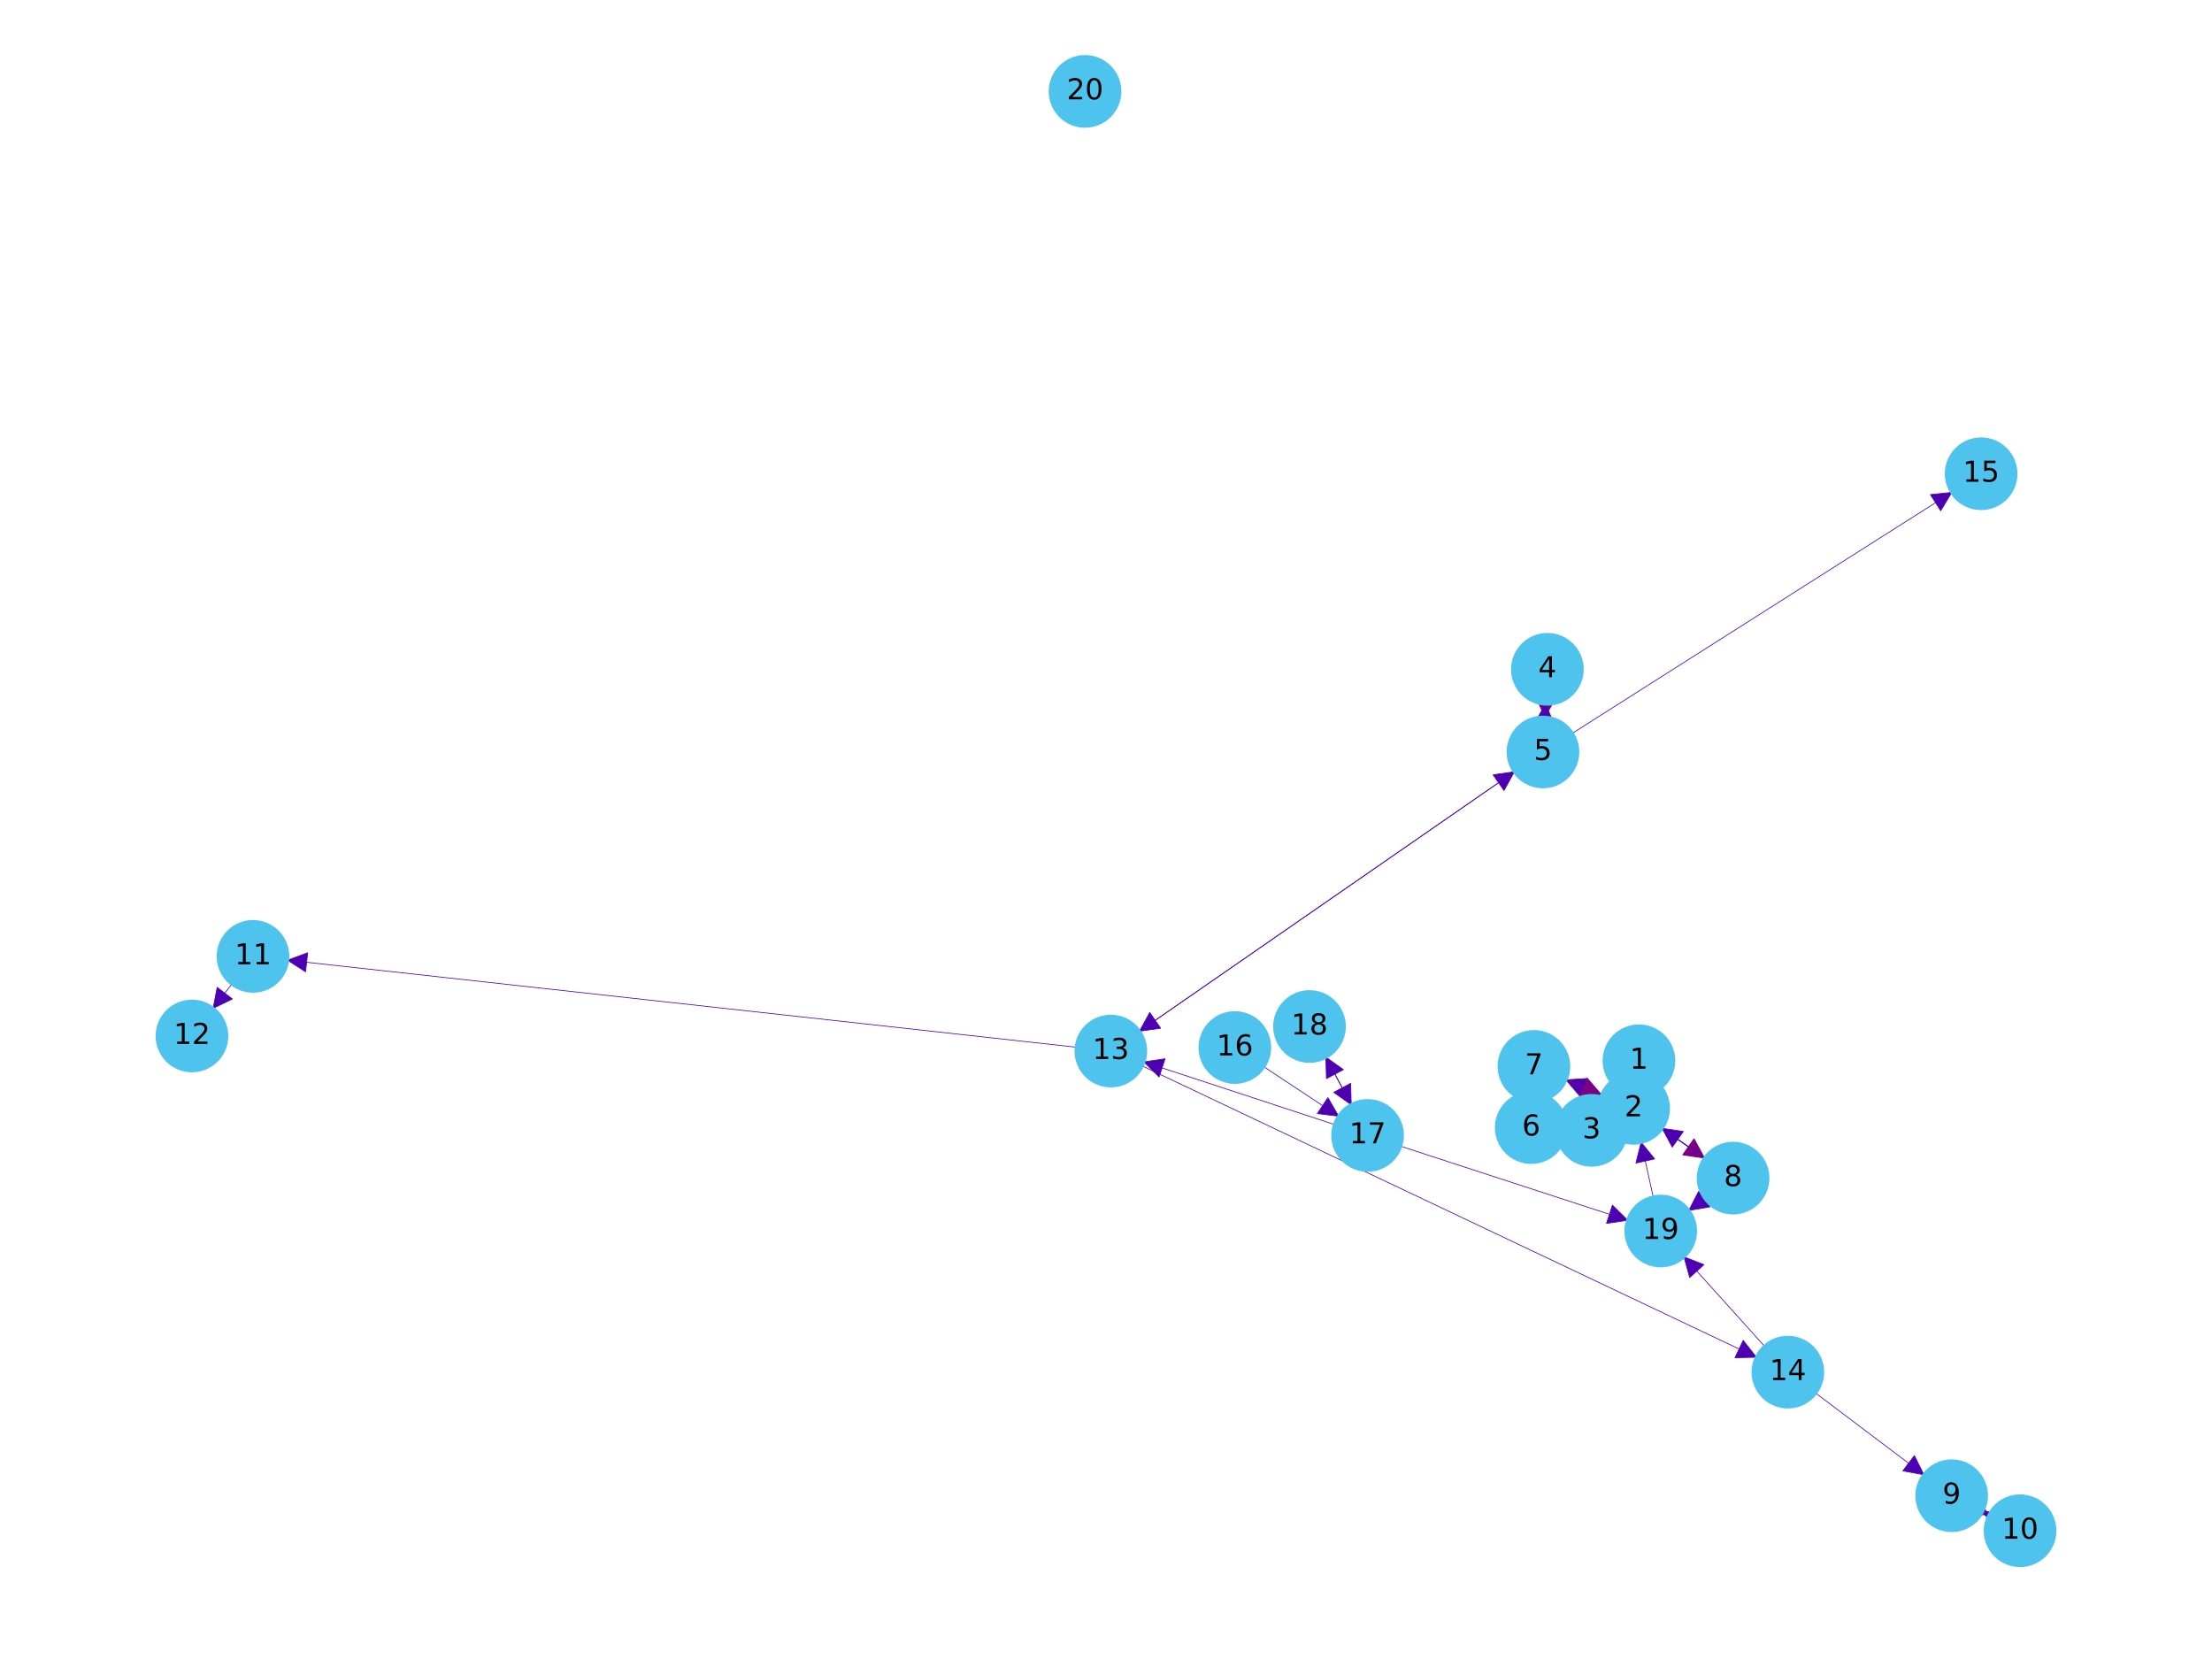 <!DOCTYPE svg  PUBLIC '-//W3C//DTD SVG 1.1//EN'  'http://www.w3.org/Graphics/SVG/1.1/DTD/svg11.dtd'>
<svg width="460.8pt" height="345.6pt" version="1.1" viewBox="0 0 460.8 345.6" xmlns="http://www.w3.org/2000/svg" xmlns:xlink="http://www.w3.org/1999/xlink"><defs><style type="text/css">*{stroke-linecap:butt;stroke-linejoin:round;}</style></defs><path d="m0 345.6h460.8v-345.6h-460.8z" fill="#fff"/><g stroke="#f00" stroke-linecap="round" stroke-width="2"><path d="m341.42 220.98q-0.161 1.445-0.074 0.668" clip-path="url(#a)" fill="none"/><path d="m343.78 217.89-2.43 3.754-1.545-4.197 3.975 0.443z" clip-path="url(#a)" fill="#f00"/></g><g stroke="#d80027" stroke-linecap="round" stroke-width="1.69"><path d="m340.32 230.89q0.161-1.445 0.113-1.012" clip-path="url(#a)" fill="none"/><path d="m338 233.63 2.43-3.754 1.545 4.197-3.975-0.443z" clip-path="url(#a)" fill="#d80027"/></g><g stroke="#d80027" stroke-linecap="round" stroke-width="1.69"><path d="m340.32 230.89q-1.253 0.654-0.83 0.434" clip-path="url(#a)" fill="none"/><path d="m343.96 231.25-4.471 0.079 2.62-3.624 1.851 3.546z" clip-path="url(#a)" fill="#d80027"/></g><g stroke="#4d00b2" stroke-linecap="round" stroke-width=".151"><path d="m340.32 230.89q-7.13-3.001-14.105-5.936" clip-path="url(#a)" fill="none"/><path d="m329.12 228.35-2.911-3.395 4.463-0.292-1.552 3.687z" clip-path="url(#a)" fill="#4d00b2"/></g><g stroke="#7a0085" stroke-linecap="round" stroke-width=".239"><path d="m340.32 230.89q7.463 5.236 14.707 10.318" clip-path="url(#a)" fill="none"/><path d="m352.9 237.28 2.126 3.935-4.423-0.66 2.297-3.275z" clip-path="url(#a)" fill="#7a0085"/></g><g stroke="#4d00b2" stroke-linecap="round" stroke-width=".151"><path d="m331.55 235.47q2.947-4.326 5.8-8.513" clip-path="url(#a)" fill="none"/><path d="m333.44 229.14 3.905-2.179-0.599 4.432-3.306-2.252z" clip-path="url(#a)" fill="#4d00b2"/></g><g stroke="#b2004d" stroke-linecap="round" stroke-width=".349"><path d="m331.55 235.47q1.253-0.654 2.159-1.127" clip-path="url(#a)" fill="none"/><path d="m329.24 234.42 4.471-0.079-2.62 3.624-1.851-3.546z" clip-path="url(#a)" fill="#b2004d"/></g><g stroke="#7a0085" stroke-linecap="round" stroke-width=".239"><path d="m331.55 235.47q-2.75-0.126-5.234-0.24" clip-path="url(#a)" fill="none"/><path d="m330.22 237.41-3.904-2.181 4.088-1.815-0.183 3.996z" clip-path="url(#a)" fill="#7a0085"/></g><g stroke="#7a0085" stroke-linecap="round" stroke-width=".239"><path d="m322.35 139.43q-0.272 5.082-0.53 9.897" clip-path="url(#a)" fill="none"/><path d="m324.03 145.44-2.211 3.887-1.783-4.101 3.994 0.214z" clip-path="url(#a)" fill="#7a0085"/></g><g stroke="#4d00b2" stroke-linecap="round" stroke-width=".151"><path d="m321.42 156.65q0.272-5.082 0.535-9.995" clip-path="url(#a)" fill="none"/><path d="m319.75 150.54 2.211-3.887 1.783 4.101-3.994-0.214z" clip-path="url(#a)" fill="#4d00b2"/></g><g stroke="#4d00b2" stroke-linecap="round" stroke-width=".151"><path d="m321.42 156.65q-42.098 29.139-84.059 58.182" clip-path="url(#a)" fill="none"/><path d="m241.79 214.2-4.427 0.632 2.151-3.921 2.276 3.289z" clip-path="url(#a)" fill="#4d00b2"/></g><g stroke="#4d00b2" stroke-linecap="round" stroke-width=".151"><path d="m321.42 156.65q42.655-27.084 85.167-54.079" clip-path="url(#a)" fill="none"/><path d="m402.14 103.03 4.449-0.456-2.305 3.833-2.144-3.377z" clip-path="url(#a)" fill="#4d00b2"/></g><g stroke="#4d00b2" stroke-linecap="round" stroke-width=".151"><path d="m318.98 234.89q7.193-1.349 14.22-2.668" clip-path="url(#a)" fill="none"/><path d="m328.9 231 4.3 1.228-3.563 2.703-0.738-3.931z" clip-path="url(#a)" fill="#4d00b2"/></g><g stroke="#7a0085" stroke-linecap="round" stroke-width=".239"><path d="m318.98 234.89q2.75 0.126 5.234 0.24" clip-path="url(#a)" fill="none"/><path d="m320.31 232.95 3.904 2.181-4.088 1.815 0.183-3.996z" clip-path="url(#a)" fill="#7a0085"/></g><g stroke="#7a0085" stroke-linecap="round" stroke-width=".239"><path d="m318.98 234.89q0.125-2.84 0.239-5.413" clip-path="url(#a)" fill="none"/><path d="m317.05 233.39 2.174-3.908 1.822 4.084-3.996-0.176z" clip-path="url(#a)" fill="#7a0085"/></g><g stroke="#7a0085" stroke-linecap="round" stroke-width=".239"><path d="m319.54 222.15q7.13 3.001 14.014 5.898" clip-path="url(#a)" fill="none"/><path d="m330.65 224.65 2.911 3.395-4.463 0.292 1.552-3.687z" clip-path="url(#a)" fill="#7a0085"/></g><g stroke="#4d00b2" stroke-linecap="round" stroke-width=".151"><path d="m319.54 222.15q-0.125 2.84-0.243 5.511" clip-path="url(#a)" fill="none"/><path d="m321.47 223.75-2.174 3.908-1.822-4.084 3.996 0.176z" clip-path="url(#a)" fill="#4d00b2"/></g><g stroke="#4d00b2" stroke-linecap="round" stroke-width=".151"><path d="m361.03 245.42q-7.463-5.236-14.788-10.375" clip-path="url(#a)" fill="none"/><path d="m348.37 238.98-2.126-3.935 4.423 0.66-2.297 3.275z" clip-path="url(#a)" fill="#4d00b2"/></g><g stroke="#4d00b2" stroke-linecap="round" stroke-width=".151"><path d="m361.03 245.42q-4.683 3.423-9.23 6.746" clip-path="url(#a)" fill="none"/><path d="m356.21 251.42-4.41 0.746 2.049-3.975 2.36 3.229z" clip-path="url(#a)" fill="#4d00b2"/></g><g stroke="#7a0085" stroke-linecap="round" stroke-width=".239"><path d="m406.57 311.59q3.978 2.037 7.718 3.952" clip-path="url(#a)" fill="none"/><path d="m411.63 311.93 2.649 3.603-4.472-0.043 1.823-3.56z" clip-path="url(#a)" fill="#7a0085"/></g><g stroke="#4d00b2" stroke-linecap="round" stroke-width=".151"><path d="m420.81 318.88q-3.978-2.037-7.805-3.997" clip-path="url(#a)" fill="none"/><path d="m415.66 318.49-2.649-3.603 4.472 0.043-1.823 3.56z" clip-path="url(#a)" fill="#4d00b2"/></g><g stroke="#4d00b2" stroke-linecap="round" stroke-width=".151"><path d="m52.708 199.23q-4.209 5.486-8.316 10.838" clip-path="url(#a)" fill="none"/><path d="m48.414 208.11-4.022 1.956 0.848-4.391 3.174 2.435z" clip-path="url(#a)" fill="#4d00b2"/></g><g stroke="#4d00b2" stroke-linecap="round" stroke-width=".151"><path d="m231.41 218.95q42.098-29.139 84.059-58.182" clip-path="url(#a)" fill="none"/><path d="m311.04 161.4 4.427-0.632-2.151 3.921-2.276-3.289z" clip-path="url(#a)" fill="#4d00b2"/></g><g stroke="#4d00b2" stroke-linecap="round" stroke-width=".151"><path d="m231.41 218.95q-85.839-9.473-171.51-18.927" clip-path="url(#a)" fill="none"/><path d="m63.659 202.45-3.756-2.427 4.195-1.549-0.439 3.976z" clip-path="url(#a)" fill="#4d00b2"/></g><g stroke="#4d00b2" stroke-linecap="round" stroke-width=".151"><path d="m231.41 218.95q67.32 31.928 134.49 63.785" clip-path="url(#a)" fill="none"/><path d="m363.14 279.22 2.757 3.521-4.471 0.093 1.714-3.614z" clip-path="url(#a)" fill="#4d00b2"/></g><g stroke="#4d00b2" stroke-linecap="round" stroke-width=".151"><path d="m372.44 285.84q14.238 10.742 28.341 21.383" clip-path="url(#a)" fill="none"/><path d="m398.8 303.22 1.989 4.006-4.398-0.813 2.409-3.193z" clip-path="url(#a)" fill="#4d00b2"/></g><g stroke="#4d00b2" stroke-linecap="round" stroke-width=".151"><path d="m372.44 285.84q-10.878-12.075-21.643-24.025" clip-path="url(#a)" fill="none"/><path d="m351.99 266.13-1.191-4.311 4.163 1.633-2.972 2.677z" clip-path="url(#a)" fill="#4d00b2"/></g><g stroke="#4d00b2" stroke-linecap="round" stroke-width=".151"><path d="m257.24 218.22q10.878 7.202 21.615 14.312" clip-path="url(#a)" fill="none"/><path d="m276.63 228.65 2.231 3.876-4.439-0.541 2.208-3.335z" clip-path="url(#a)" fill="#4d00b2"/></g><g stroke="#4d00b2" stroke-linecap="round" stroke-width=".151"><path d="m284.89 236.53q-23.384-7.684-46.608-15.315" clip-path="url(#a)" fill="none"/><path d="m241.46 224.36-3.176-3.149 4.424-0.651-1.249 3.8z" clip-path="url(#a)" fill="#4d00b2"/></g><g stroke="#4d00b2" stroke-linecap="round" stroke-width=".151"><path d="m284.89 236.53q-4.387-8.224-8.694-16.299" clip-path="url(#a)" fill="none"/><path d="m276.32 224.7-0.118-4.471 3.647 2.588-3.529 1.883z" clip-path="url(#a)" fill="#4d00b2"/></g><g stroke="#4d00b2" stroke-linecap="round" stroke-width=".151"><path d="m284.89 236.53q27.172 8.861 54.184 17.67" clip-path="url(#a)" fill="none"/><path d="m335.9 251.06 3.183 3.142-4.423 0.661 1.24-3.803z" clip-path="url(#a)" fill="#4d00b2"/></g><g stroke="#4d00b2" stroke-linecap="round" stroke-width=".151"><path d="m272.79 213.84q4.387 8.224 8.694 16.299" clip-path="url(#a)" fill="none"/><path d="m281.37 225.67 0.118 4.471-3.647-2.588 3.529-1.883z" clip-path="url(#a)" fill="#4d00b2"/></g><g stroke="#4d00b2" stroke-linecap="round" stroke-width=".151"><path d="m345.96 256.44q-2.058-9.324-4.08-18.483" clip-path="url(#a)" fill="none"/><path d="m340.79 242.29 1.091-4.337 2.815 3.475-3.906 0.862z" clip-path="url(#a)" fill="#4d00b2"/></g><defs><path id="b" d="m0 7.071c1.875 0 3.674-0.745 5-2.071 1.326-1.326 2.071-3.125 2.071-5s-0.745-3.674-2.071-5c-1.326-1.326-3.125-2.071-5-2.071s-3.674 0.745-5 2.071c-1.326 1.326-2.071 3.125-2.071 5s0.745 3.674 2.071 5c1.326 1.326 3.125 2.071 5 2.071z"/></defs><g clip-path="url(#a)"><use x="341.422" y="220.978" fill="#4ec3ed" stroke="#4ec3ed" xlink:href="#b"/></g><g clip-path="url(#a)"><use x="340.319" y="230.892" fill="#4ec3ed" stroke="#4ec3ed" xlink:href="#b"/></g><g clip-path="url(#a)"><use x="331.547" y="235.472" fill="#4ec3ed" stroke="#4ec3ed" xlink:href="#b"/></g><g clip-path="url(#a)"><use x="322.347" y="139.427" fill="#4ec3ed" stroke="#4ec3ed" xlink:href="#b"/></g><g clip-path="url(#a)"><use x="321.425" y="156.65" fill="#4ec3ed" stroke="#4ec3ed" xlink:href="#b"/></g><g clip-path="url(#a)"><use x="318.982" y="234.895" fill="#4ec3ed" stroke="#4ec3ed" xlink:href="#b"/></g><g clip-path="url(#a)"><use x="319.543" y="222.148" fill="#4ec3ed" stroke="#4ec3ed" xlink:href="#b"/></g><g clip-path="url(#a)"><use x="361.032" y="245.424" fill="#4ec3ed" stroke="#4ec3ed" xlink:href="#b"/></g><g clip-path="url(#a)"><use x="406.566" y="311.585" fill="#4ec3ed" stroke="#4ec3ed" xlink:href="#b"/></g><g clip-path="url(#a)"><use x="420.813" y="318.881" fill="#4ec3ed" stroke="#4ec3ed" xlink:href="#b"/></g><g clip-path="url(#a)"><use x="52.708" y="199.232" fill="#4ec3ed" stroke="#4ec3ed" xlink:href="#b"/></g><g clip-path="url(#a)"><use x="39.987" y="215.812" fill="#4ec3ed" stroke="#4ec3ed" xlink:href="#b"/></g><g clip-path="url(#a)"><use x="231.412" y="218.953" fill="#4ec3ed" stroke="#4ec3ed" xlink:href="#b"/></g><g clip-path="url(#a)"><use x="372.444" y="285.842" fill="#4ec3ed" stroke="#4ec3ed" xlink:href="#b"/></g><g clip-path="url(#a)"><use x="412.703" y="98.691" fill="#4ec3ed" stroke="#4ec3ed" xlink:href="#b"/></g><g clip-path="url(#a)"><use x="257.242" y="218.218" fill="#4ec3ed" stroke="#4ec3ed" xlink:href="#b"/></g><g clip-path="url(#a)"><use x="284.894" y="236.527" fill="#4ec3ed" stroke="#4ec3ed" xlink:href="#b"/></g><g clip-path="url(#a)"><use x="272.792" y="213.84" fill="#4ec3ed" stroke="#4ec3ed" xlink:href="#b"/></g><g clip-path="url(#a)"><use x="345.959" y="256.441" fill="#4ec3ed" stroke="#4ec3ed" xlink:href="#b"/></g><g clip-path="url(#a)"><use x="226.033" y="19.04" fill="#4ec3ed" stroke="#4ec3ed" xlink:href="#b"/></g><g clip-path="url(#a)"><defs><path id="c" d="m12.406 8.297h16.109v55.625l-17.531-3.516v8.984l17.438 3.516h9.859v-64.609h16.109v-8.297h-41.984z"/></defs><g transform="translate(339.51 222.63) scale(.06 -.06)"><use xlink:href="#c"/></g></g><g clip-path="url(#a)"><defs><path id="d" d="m19.188 8.297h34.422v-8.297h-46.281v8.297q5.609 5.812 15.297 15.594 9.703 9.797 12.188 12.641 4.734 5.312 6.609 9 1.891 3.688 1.891 7.25 0 5.812-4.078 9.469-4.078 3.672-10.625 3.672-4.641 0-9.797-1.609-5.141-1.609-11-4.891v9.969q5.953 2.391 11.125 3.609 5.188 1.219 9.484 1.219 11.328 0 18.062-5.672 6.734-5.656 6.734-15.125 0-4.5-1.688-8.531-1.672-4.016-6.125-9.484-1.219-1.422-7.766-8.188-6.531-6.766-18.453-18.922z"/></defs><g transform="translate(338.41 232.55) scale(.06 -.06)"><use xlink:href="#d"/></g></g><g clip-path="url(#a)"><defs><path id="k" d="m40.578 39.312q7.078-1.516 11.047-6.312 3.984-4.781 3.984-11.812 0-10.781-7.422-16.703-7.422-5.906-21.094-5.906-4.578 0-9.438 0.906t-10.031 2.719v9.516q4.094-2.391 8.969-3.609 4.891-1.219 10.219-1.219 9.266 0 14.125 3.656t4.859 10.641q0 6.453-4.516 10.078-4.516 3.641-12.562 3.641h-8.5v8.109h8.891q7.266 0 11.125 2.906t3.859 8.375q0 5.609-3.984 8.609-3.969 3.016-11.391 3.016-4.062 0-8.703-0.891-4.641-0.875-10.203-2.719v8.781q5.625 1.562 10.531 2.344t9.25 0.781q11.234 0 17.766-5.109 6.547-5.094 6.547-13.781 0-6.062-3.469-10.234t-9.859-5.781z"/></defs><g transform="translate(329.64 237.13) scale(.06 -.06)"><use xlink:href="#k"/></g></g><g clip-path="url(#a)"><defs><path id="j" d="m37.797 64.312-24.906-38.922h24.906zm-2.594 8.594h12.406v-47.516h10.406v-8.203h-10.406v-17.188h-9.812v17.188h-32.906v9.516z"/></defs><g transform="translate(320.44 141.08) scale(.06 -.06)"><use xlink:href="#j"/></g></g><g clip-path="url(#a)"><defs><path id="i" d="m10.797 72.906h38.719v-8.312h-29.688v-17.859q2.141 0.734 4.281 1.094 2.156 0.359 4.312 0.359 12.203 0 19.328-6.688 7.141-6.688 7.141-18.109 0-11.766-7.328-18.297-7.328-6.516-20.656-6.516-4.594 0-9.359 0.781-4.75 0.781-9.828 2.344v9.922q4.391-2.391 9.078-3.562t9.906-1.172q8.453 0 13.375 4.438 4.938 4.438 4.938 12.062 0 7.609-4.938 12.047-4.922 4.453-13.375 4.453-3.953 0-7.891-0.875-3.922-0.875-8.016-2.734z"/></defs><g transform="translate(319.52 158.31) scale(.06 -.06)"><use xlink:href="#i"/></g></g><g clip-path="url(#a)"><defs><path id="h" d="m33.016 40.375q-6.641 0-10.531-4.547-3.875-4.531-3.875-12.438 0-7.859 3.875-12.438 3.891-4.562 10.531-4.562t10.516 4.562q3.875 4.578 3.875 12.438 0 7.906-3.875 12.438-3.875 4.547-10.516 4.547zm19.578 30.922v-8.984q-3.719 1.75-7.5 2.672-3.781 0.938-7.5 0.938-9.766 0-14.922-6.594-5.141-6.594-5.875-19.922 2.875 4.25 7.219 6.516 4.359 2.266 9.578 2.266 10.984 0 17.359-6.672 6.375-6.656 6.375-18.125 0-11.234-6.641-18.031-6.641-6.781-17.672-6.781-12.656 0-19.344 9.688-6.688 9.703-6.688 28.109 0 17.281 8.203 27.562t22.016 10.281q3.719 0 7.5-0.734t7.891-2.188z"/></defs><g transform="translate(317.07 236.55) scale(.06 -.06)"><use xlink:href="#h"/></g></g><g clip-path="url(#a)"><defs><path id="g" d="m8.203 72.906h46.875v-4.203l-26.469-68.703h-10.297l24.906 64.594h-35.016z"/></defs><g transform="translate(317.63 223.8) scale(.06 -.06)"><use xlink:href="#g"/></g></g><g clip-path="url(#a)"><defs><path id="f" d="m31.781 34.625q-7.031 0-11.062-3.766-4.016-3.766-4.016-10.344 0-6.594 4.016-10.359 4.031-3.766 11.062-3.766t11.078 3.781q4.062 3.797 4.062 10.344 0 6.578-4.031 10.344-4.016 3.766-11.109 3.766zm-9.859 4.188q-6.344 1.562-9.891 5.906-3.531 4.359-3.531 10.609 0 8.734 6.219 13.812 6.234 5.078 17.062 5.078 10.891 0 17.094-5.078t6.203-13.812q0-6.25-3.547-10.609-3.531-4.344-9.828-5.906 7.125-1.656 11.094-6.5 3.984-4.828 3.984-11.797 0-10.609-6.469-16.281-6.469-5.656-18.531-5.656-12.047 0-18.531 5.656-6.469 5.672-6.469 16.281 0 6.969 4 11.797 4.016 4.844 11.141 6.5zm-3.609 15.578q0-5.656 3.531-8.828 3.547-3.172 9.938-3.172 6.359 0 9.938 3.172 3.594 3.172 3.594 8.828 0 5.672-3.594 8.844-3.578 3.172-9.938 3.172-6.391 0-9.938-3.172-3.531-3.172-3.531-8.844z"/></defs><g transform="translate(359.12 247.08) scale(.06 -.06)"><use xlink:href="#f"/></g></g><g clip-path="url(#a)"><defs><path id="e" d="m10.984 1.516v8.984q3.719-1.766 7.516-2.688 3.812-0.922 7.484-0.922 9.766 0 14.906 6.562 5.156 6.562 5.891 19.953-2.828-4.203-7.188-6.453-4.344-2.25-9.609-2.25-10.938 0-17.312 6.609-6.375 6.625-6.375 18.109 0 11.219 6.641 18 6.641 6.797 17.672 6.797 12.656 0 19.312-9.703 6.672-9.688 6.672-28.141 0-17.234-8.188-27.516-8.172-10.281-21.984-10.281-3.719 0-7.531 0.734-3.797 0.734-7.906 2.203zm19.625 30.906q6.641 0 10.516 4.531 3.891 4.547 3.891 12.469 0 7.859-3.891 12.422-3.875 4.562-10.516 4.562t-10.516-4.562-3.875-12.422q0-7.922 3.875-12.469 3.875-4.531 10.516-4.531z"/></defs><g transform="translate(404.66 313.24) scale(.06 -.06)"><use xlink:href="#e"/></g></g><g clip-path="url(#a)"><defs><path id="l" d="m31.781 66.406q-7.609 0-11.453-7.5-3.828-7.484-3.828-22.531 0-14.984 3.828-22.484 3.844-7.5 11.453-7.5 7.672 0 11.5 7.5 3.844 7.5 3.844 22.484 0 15.047-3.844 22.531-3.828 7.5-11.5 7.5zm0 7.812q12.266 0 18.734-9.703 6.469-9.688 6.469-28.141 0-18.406-6.469-28.109-6.469-9.688-18.734-9.688-12.25 0-18.719 9.688-6.469 9.703-6.469 28.109 0 18.453 6.469 28.141 6.469 9.703 18.719 9.703z"/></defs><g transform="translate(417 320.54) scale(.06 -.06)"><use xlink:href="#c"/><use x="63.623" xlink:href="#l"/></g></g><g clip-path="url(#a)"><g transform="translate(48.891 200.89) scale(.06 -.06)"><use xlink:href="#c"/><use x="63.623" xlink:href="#c"/></g></g><g clip-path="url(#a)"><g transform="translate(36.169 217.47) scale(.06 -.06)"><use xlink:href="#c"/><use x="63.623" xlink:href="#d"/></g></g><g clip-path="url(#a)"><g transform="translate(227.59 220.61) scale(.06 -.06)"><use xlink:href="#c"/><use x="63.623" xlink:href="#k"/></g></g><g clip-path="url(#a)"><g transform="translate(368.63 287.5) scale(.06 -.06)"><use xlink:href="#c"/><use x="63.623" xlink:href="#j"/></g></g><g clip-path="url(#a)"><g transform="translate(408.89 100.35) scale(.06 -.06)"><use xlink:href="#c"/><use x="63.623" xlink:href="#i"/></g></g><g clip-path="url(#a)"><g transform="translate(253.42 219.87) scale(.06 -.06)"><use xlink:href="#c"/><use x="63.623" xlink:href="#h"/></g></g><g clip-path="url(#a)"><g transform="translate(281.08 238.18) scale(.06 -.06)"><use xlink:href="#c"/><use x="63.623" xlink:href="#g"/></g></g><g clip-path="url(#a)"><g transform="translate(268.97 215.5) scale(.06 -.06)"><use xlink:href="#c"/><use x="63.623" xlink:href="#f"/></g></g><g clip-path="url(#a)"><g transform="translate(342.14 258.1) scale(.06 -.06)"><use xlink:href="#c"/><use x="63.623" xlink:href="#e"/></g></g><g clip-path="url(#a)"><g transform="translate(222.22 20.696) scale(.06 -.06)"><use xlink:href="#d"/><use x="63.623" xlink:href="#l"/></g></g><defs><clipPath id="a"><rect width="460.8" height="345.6"/></clipPath></defs></svg>
